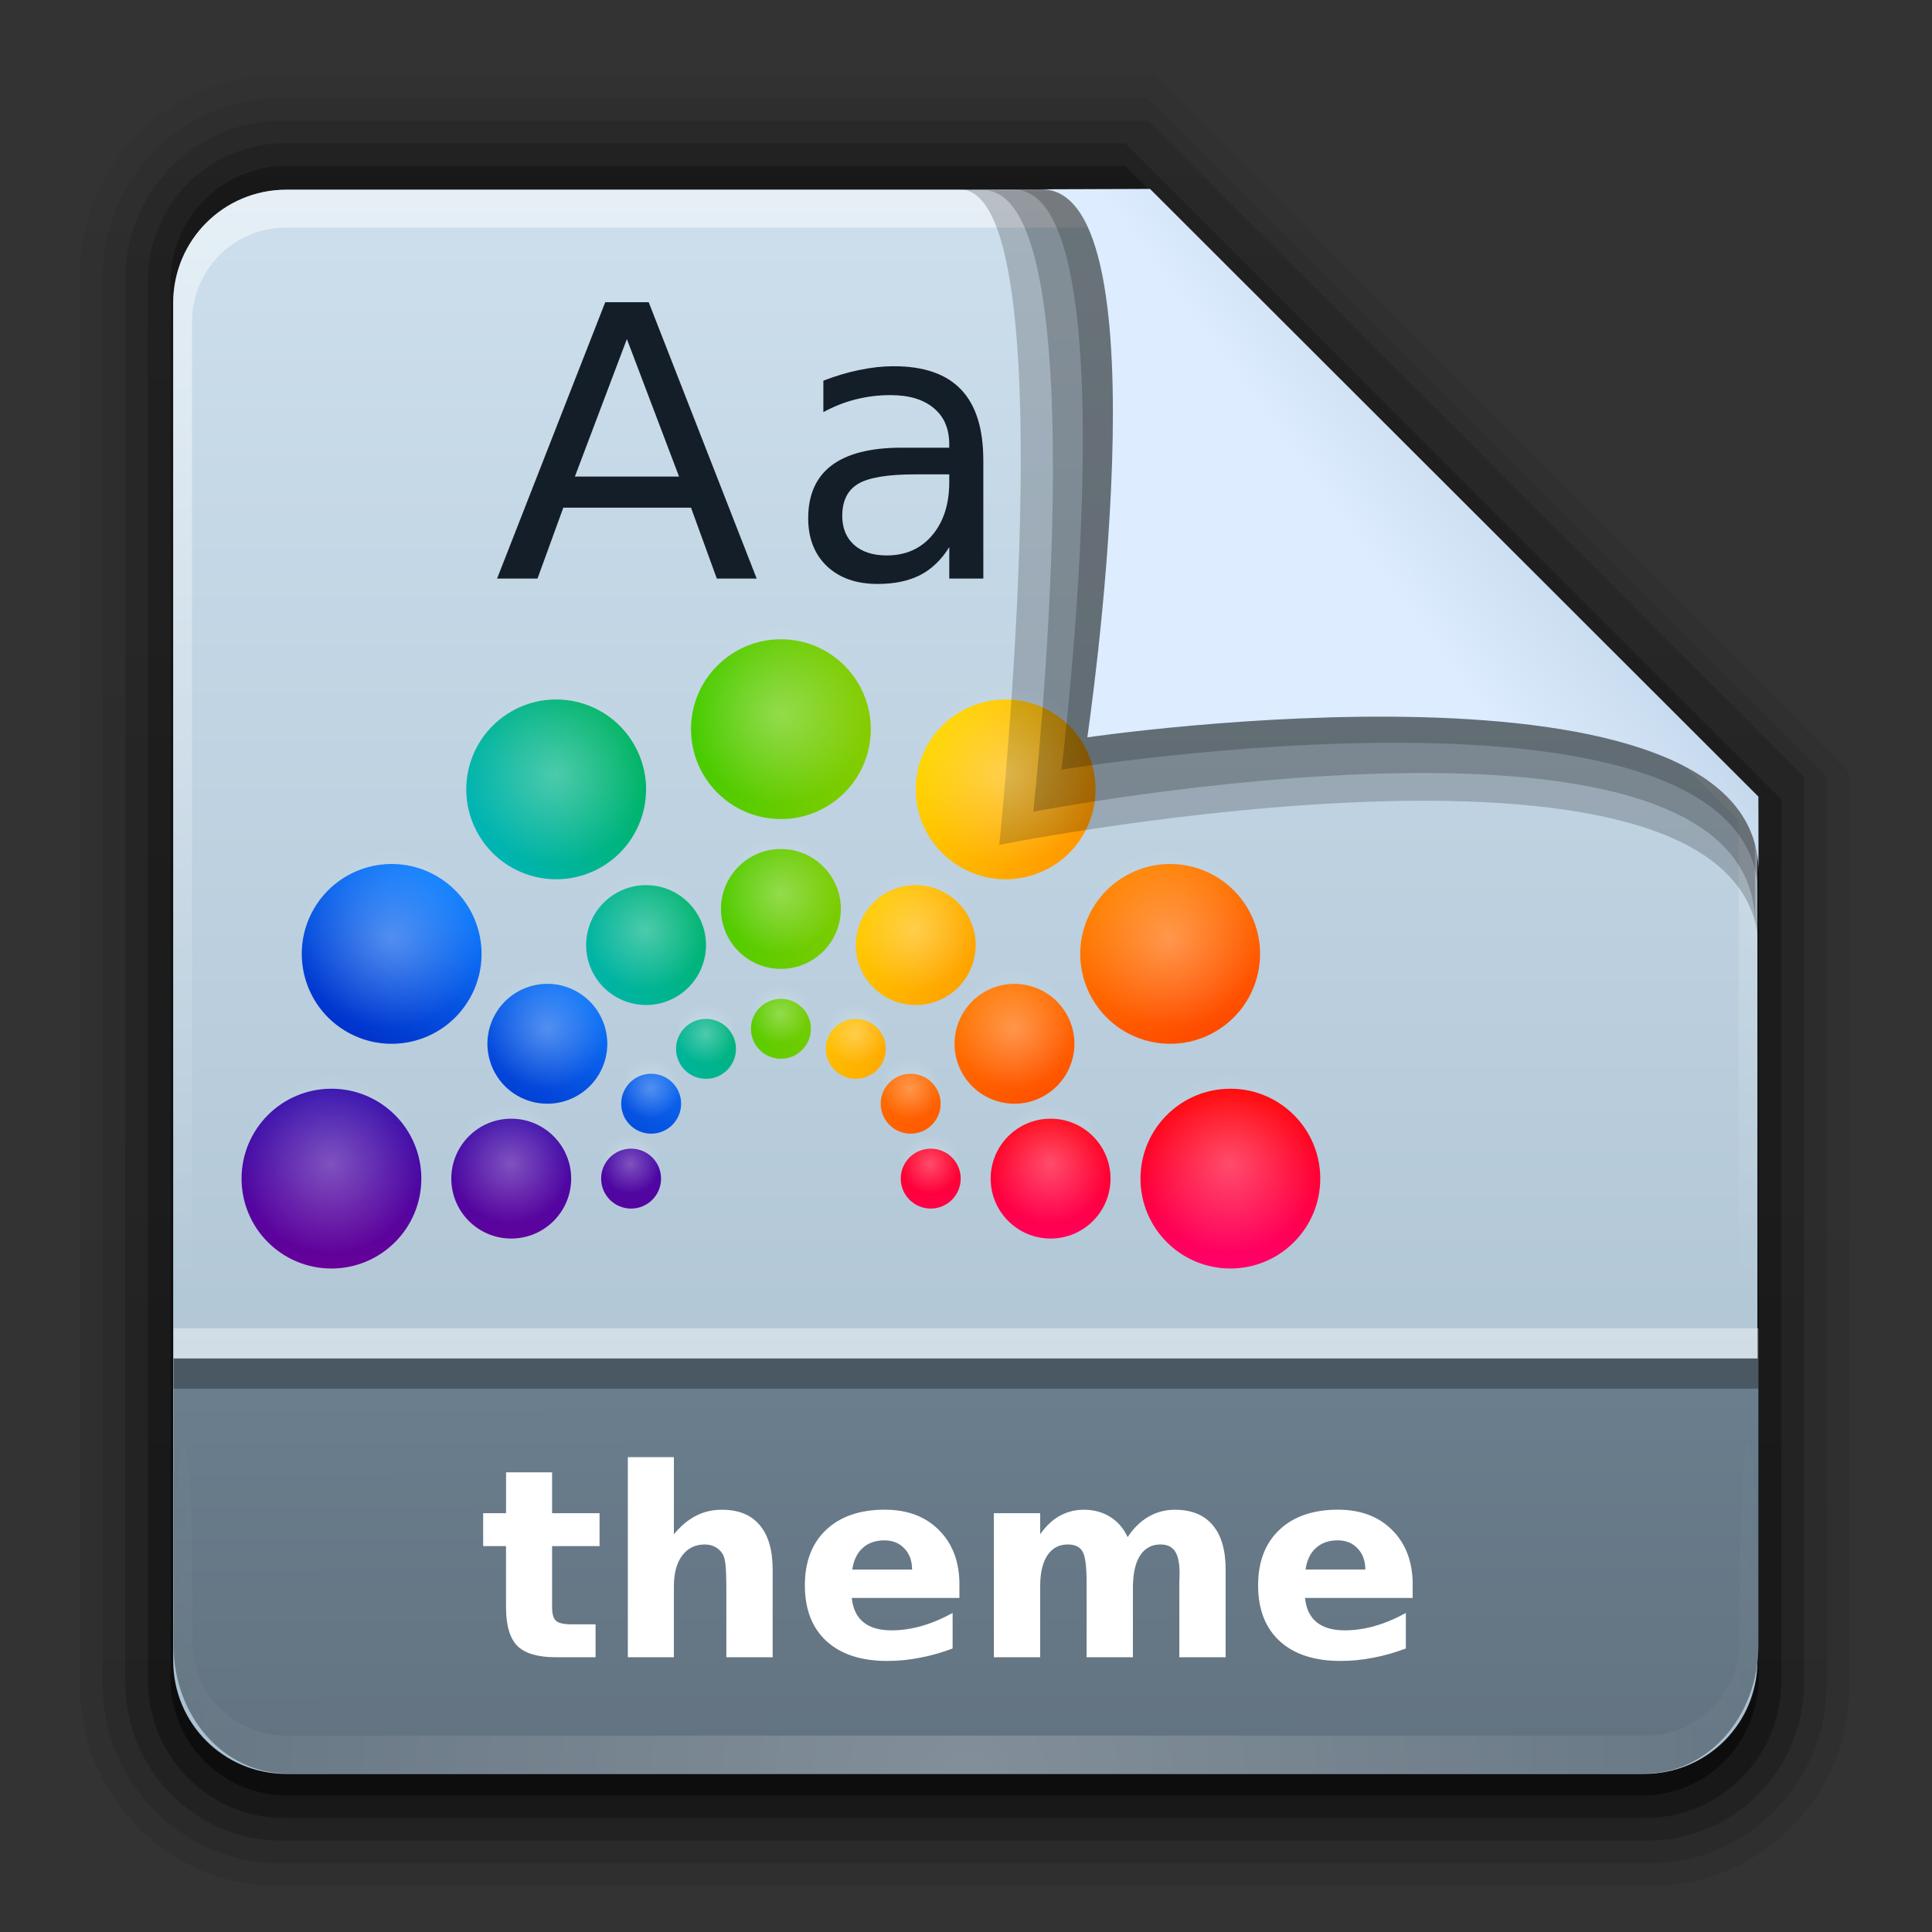 <?xml version="1.0" encoding="UTF-8" standalone="no"?>
<svg
   xmlns:dc="http://purl.org/dc/elements/1.1/"
   xmlns:cc="http://creativecommons.org/ns#"
   xmlns:rdf="http://www.w3.org/1999/02/22-rdf-syntax-ns#"
   xmlns:svg="http://www.w3.org/2000/svg"
   xmlns="http://www.w3.org/2000/svg"
   xmlns:xlink="http://www.w3.org/1999/xlink"
   xmlns:sodipodi="http://sodipodi.sourceforge.net/DTD/sodipodi-0.dtd"
   xmlns:inkscape="http://www.inkscape.org/namespaces/inkscape"
   version="1.0"
   width="64"
   height="64"
   id="svg2408"
   sodipodi:docname="application-x-theme.svg"
   inkscape:version="0.92.2 2405546, 2018-03-11">
  <rect width="100%" height="100%" fill="#333333" stroke="none"/>
  <sodipodi:namedview
     pagecolor="#ffffff"
     bordercolor="#666666"
     borderopacity="1"
     objecttolerance="10"
     gridtolerance="10"
     guidetolerance="10"
     inkscape:pageopacity="0"
     inkscape:pageshadow="2"
     inkscape:window-width="1920"
     inkscape:window-height="1011"
     id="namedview304"
     showgrid="false"
     inkscape:zoom="10.429825"
     inkscape:cx="16.655103"
     inkscape:cy="20.527434"
     inkscape:window-x="0"
     inkscape:window-y="32"
     inkscape:window-maximized="1"
     inkscape:current-layer="g1562" />
  <defs
     id="defs2410">
    <linearGradient
       id="linearGradient3638">
      <stop
         id="stop3640"
         style="stop-color:#000000;stop-opacity:1"
         offset="0" />
      <stop
         id="stop3646"
         style="stop-color:#000000;stop-opacity:0.498"
         offset="0.259" />
      <stop
         id="stop3642"
         style="stop-color:#000000;stop-opacity:0"
         offset="1" />
    </linearGradient>
    <linearGradient
       id="linearGradient3619">
      <stop
         id="stop3621"
         style="stop-color:#ffffff;stop-opacity:1"
         offset="0" />
      <stop
         id="stop3627"
         style="stop-color:#ffffff;stop-opacity:0.498"
         offset="0.296" />
      <stop
         id="stop3623"
         style="stop-color:#ffffff;stop-opacity:0"
         offset="1" />
    </linearGradient>
    <linearGradient
       x1="45.448"
       y1="92.54"
       x2="45.448"
       y2="7.017"
       id="ButtonShadow"
       gradientUnits="userSpaceOnUse"
       gradientTransform="scale(1.006,0.994)">
      <stop
         id="stop3750"
         style="stop-color:#000000;stop-opacity:1"
         offset="0" />
      <stop
         id="stop3752"
         style="stop-color:#000000;stop-opacity:0.588"
         offset="1" />
    </linearGradient>
    <linearGradient
       id="linearGradient3737">
      <stop
         id="stop3739"
         style="stop-color:#ffffff;stop-opacity:1"
         offset="0" />
      <stop
         id="stop3741"
         style="stop-color:#ffffff;stop-opacity:0"
         offset="1" />
    </linearGradient>
    <filter
       id="filter3174"
       style="color-interpolation-filters:sRGB">
      <feGaussianBlur
         id="feGaussianBlur3176"
         stdDeviation="1.71" />
    </filter>
    <linearGradient
       x1="36.357"
       y1="6"
       x2="36.357"
       y2="63.893"
       id="linearGradient3188"
       xlink:href="#linearGradient3737"
       gradientUnits="userSpaceOnUse" />
    <filter
       x="-0.192"
       y="-0.192"
       width="1.384"
       height="1.384"
       id="filter3794"
       style="color-interpolation-filters:sRGB">
      <feGaussianBlur
         id="feGaussianBlur3796"
         stdDeviation="5.28" />
    </filter>
    <linearGradient
       x1="48"
       y1="20.221"
       x2="48"
       y2="138.661"
       id="linearGradient3613"
       xlink:href="#linearGradient3737"
       gradientUnits="userSpaceOnUse" />
    <radialGradient
       cx="48"
       cy="90.172"
       r="42"
       fx="48"
       fy="90.172"
       id="radialGradient3619"
       xlink:href="#linearGradient3737"
       gradientUnits="userSpaceOnUse"
       gradientTransform="matrix(1.157,0,0,0.996,-7.551,0.197)" />
    <clipPath
       id="clipPath3613">
      <rect
         width="84"
         height="84"
         rx="6"
         ry="6"
         x="6"
         y="6"
         id="rect3615"
         style="fill:#ffffff;fill-opacity:1;fill-rule:nonzero;stroke:none" />
    </clipPath>
    <linearGradient
       x1="40"
       y1="56.209"
       x2="40"
       y2="104"
       id="linearGradient3625"
       xlink:href="#linearGradient3619"
       gradientUnits="userSpaceOnUse" />
    <linearGradient
       x1="16"
       y1="48"
       x2="16"
       y2="44.091"
       id="linearGradient3644"
       xlink:href="#linearGradient3638"
       gradientUnits="userSpaceOnUse"
       gradientTransform="translate(0,8)" />
    <linearGradient
       id="linearGradient1428">
      <stop
         id="stop1430"
         style="stop-color:#3465a4;stop-opacity:1"
         offset="0" />
      <stop
         id="stop1432"
         style="stop-color:#729fcf;stop-opacity:1"
         offset="1" />
    </linearGradient>
    <linearGradient
       x1="48"
       y1="56.252"
       x2="48"
       y2="5.988"
       id="linearGradient3733"
       xlink:href="#linearGradient1428"
       gradientUnits="userSpaceOnUse" />
    <filter
       id="filter3743"
       style="color-interpolation-filters:sRGB">
      <feGaussianBlur
         stdDeviation="0.8"
         id="feGaussianBlur3745" />
    </filter>
    <clipPath
       id="clipPath3739">
      <path
         d="m 33,1 c -0.277,0 -0.542,0.055 -0.781,0.156 -0.372,0.263 -0.714,0.582 -1,0.938 C 31.081,2.365 31,2.674 31,3 v 4.969 c 0.89,1.293 2.374,2.156 4.062,2.156 C 37.789,10.125 40,7.914 40,5.188 40,3.417 39.056,1.871 37.656,1 Z m 7.531,0 0.562,0.844 0.469,-0.25 L 42,1.5 h 1.125 l 0.25,0.594 -0.75,0.812 -0.406,0.25 -0.531,0.156 0.25,1.094 0.5,-0.062 0.469,0.062 1.031,0.438 V 5.5 L 42.906,5.969 42.438,6 l -0.5,-0.031 -0.25,1.125 L 42.219,7.25 42.625,7.469 43.375,8.281 43.125,8.875 42,8.906 41.562,8.781 41.094,8.5 l -0.625,0.969 0.375,0.312 0.312,0.406 0.438,1.031 L 41.125,11.688 40.094,11.25 39.688,11 39.375,10.562 l -0.969,0.656 0.25,0.438 0.156,0.5 -0.031,1.062 L 38.156,13.5 37.375,12.719 37.094,12.312 37,11.781 l -1.125,0.25 0.031,0.5 -0.062,0.5 -0.438,1 H 34.75 l -0.469,-1 -0.031,-0.5 0.031,-0.5 -1.125,-0.25 L 33.062,12.312 32.781,12.719 32,13.5 l -0.594,-0.281 -0.062,-1.062 0.156,-0.5 0.25,-0.438 -0.75,-0.5 V 19 c 0,1.108 0.892,2 2,2 h 6.844 L 40.125,20.75 40.594,20.5 40.125,19.344 l -0.531,0.188 -0.5,0.031 -1.156,-0.25 -0.156,-0.688 0.969,-0.688 0.5,-0.156 0.531,-0.062 V 16.5 L 39.25,16.469 l -0.5,-0.188 -1,-0.656 0.156,-0.688 1.156,-0.25 h 0.5 l 0.531,0.188 0.469,-1.156 -0.5,-0.25 -0.406,-0.312 -0.625,-1 0.375,-0.594 1.156,0.188 0.5,0.25 0.406,0.344 0.844,-0.875 -0.344,-0.406 -0.219,-0.469 -0.219,-1.188 0.562,-0.375 1,0.625 0.344,0.375 0.281,0.5 1.125,-0.469 L 44.656,9.531 44.625,9 l 0.25,-1.156 0.688,-0.125 0.688,0.969 0.156,0.469 0.062,0.562 1.219,-0.031 0.031,-0.531 0.188,-0.5 L 48.562,7.688 49.25,7.812 49.531,8.969 49.5,9.5 49.312,10 50.469,10.469 50.719,10 51,9.656 V 3 C 51,1.892 50.108,1 49,1 Z m -5.5,0.312 c 2.122,0 3.844,1.722 3.844,3.844 C 38.875,7.278 37.153,9 35.031,9 32.91,9 31.188,7.278 31.188,5.156 c 0,-2.122 1.722,-3.844 3.844,-3.844 z m 0,1.719 c -1.242,0 -2.25,0.952 -2.25,2.125 0,1.173 1.008,2.125 2.25,2.125 1.242,0 2.25,-0.952 2.25,-2.125 0,-1.173 -1.008,-2.125 -2.25,-2.125 z m 12.094,8.375 c -1.276,0 -2.46,0.442 -3.406,1.156 l 1.812,1.938 c 0.461,-0.287 1.011,-0.438 1.594,-0.438 0.294,0 0.575,0.046 0.844,0.125 l 1.219,-2.375 C 48.547,11.56 47.855,11.406 47.125,11.406 Z m 3.094,0.938 L 49,14.719 c 0.686,0.544 1.114,1.372 1.125,2.312 L 51,17.188 v -4.219 c -0.242,-0.228 -0.502,-0.442 -0.781,-0.625 z m -7.344,1 c -0.873,0.994 -1.406,2.293 -1.406,3.719 0,0.637 0.118,1.241 0.312,1.812 L 44.188,17.781 C 44.132,17.553 44.125,17.307 44.125,17.062 c 0,-0.663 0.199,-1.284 0.562,-1.781 z m 4.25,2.75 c -0.535,0 -0.969,0.434 -0.969,0.969 0,0.535 0.434,0.969 0.969,0.969 0.535,0 0.969,-0.434 0.969,-0.969 0,-0.535 -0.434,-0.969 -0.969,-0.969 z m 2.812,2.062 c -0.322,0.824 -1.002,1.465 -1.844,1.75 L 48.25,21 H 49 c 1.108,0 2,-0.892 2,-2 v -0.656 z m -5.25,0.656 -2.438,1.125 c 0.23,0.39 0.498,0.74 0.812,1.062 h 4 l -0.125,-0.938 c -0.934,-0.054 -1.735,-0.535 -2.25,-1.25 z"
         id="path3741"
         style="display:inline;fill:#ffffff;fill-opacity:1;fill-rule:evenodd;stroke:none" />
    </clipPath>
    <filter
       x="-0.18"
       y="-0.18"
       width="1.36"
       height="1.36"
       id="filter3194-1"
       style="color-interpolation-filters:sRGB">
      <feGaussianBlur
         stdDeviation="1.2"
         id="feGaussianBlur3196-4" />
    </filter>
    <clipPath
       id="clipPath2849-2">
      <rect
         width="20"
         height="20"
         rx="2"
         ry="2"
         x="1"
         y="1"
         id="rect2851-4"
         style="display:inline;fill:#ffffff;fill-opacity:1;fill-rule:evenodd;stroke:none" />
    </clipPath>
    <clipPath
       id="clipPath6183">
      <rect
         width="20"
         height="20"
         rx="2"
         ry="2"
         x="1"
         y="1"
         id="rect6185"
         style="display:inline;fill:#ffffff;fill-opacity:1;fill-rule:evenodd;stroke:none" />
    </clipPath>
    <linearGradient
       x1="10.32"
       y1="21"
       x2="10.32"
       y2="0.999"
       id="ButtonColor-6"
       gradientUnits="userSpaceOnUse">
      <stop
         id="stop3189-2"
         style="stop-color:#afafaf;stop-opacity:1"
         offset="0" />
      <stop
         id="stop3191-6"
         style="stop-color:#d8d8d8;stop-opacity:1"
         offset="1" />
    </linearGradient>
    <linearGradient
       id="linearGradient3327-8">
      <stop
         id="stop3330-7"
         style="stop-color:#000000;stop-opacity:1"
         offset="0" />
      <stop
         id="stop3333-0"
         style="stop-color:#000000;stop-opacity:0"
         offset="1" />
    </linearGradient>
    <linearGradient
       x1="58.65"
       y1="122"
       x2="58.65"
       y2="5.425"
       id="linearGradient3764"
       gradientUnits="userSpaceOnUse"
       gradientTransform="matrix(1.017,0,0,1.017,-1.103,-1.103)">
      <stop
         id="stop3766"
         style="stop-color:#969696;stop-opacity:1"
         offset="0" />
      <stop
         id="stop3768"
         style="stop-color:#cacaca;stop-opacity:1"
         offset="1" />
    </linearGradient>
    <linearGradient
       x1="11.375"
       y1="22"
       x2="11.375"
       y2="-9.817"
       id="linearGradient4286"
       xlink:href="#linearGradient3327-8"
       gradientUnits="userSpaceOnUse" />
    <linearGradient
       x1="-3.061"
       y1="27.258"
       x2="-3.061"
       y2="7.254"
       id="linearGradient4288"
       xlink:href="#ButtonColor-6"
       gradientUnits="userSpaceOnUse"
       gradientTransform="translate(11.119,-6.258)" />
    <linearGradient
       x1="5"
       y1="21"
       x2="5"
       y2="0.9"
       id="linearGradient4290"
       xlink:href="#linearGradient3764"
       gradientUnits="userSpaceOnUse" />
    <linearGradient
       x1="11.375"
       y1="22"
       x2="11.375"
       y2="-9.817"
       id="linearGradient4320"
       xlink:href="#linearGradient3327-8"
       gradientUnits="userSpaceOnUse" />
    <linearGradient
       x1="-3.061"
       y1="27.258"
       x2="-3.061"
       y2="7.254"
       id="linearGradient4322"
       xlink:href="#ButtonColor-6"
       gradientUnits="userSpaceOnUse"
       gradientTransform="translate(11.119,-6.258)" />
    <linearGradient
       x1="5"
       y1="21"
       x2="5"
       y2="0.9"
       id="linearGradient4324"
       xlink:href="#linearGradient3764"
       gradientUnits="userSpaceOnUse" />
    <linearGradient
       x1="11.375"
       y1="22"
       x2="11.375"
       y2="-9.817"
       id="linearGradient4354"
       xlink:href="#linearGradient3327-8"
       gradientUnits="userSpaceOnUse" />
    <linearGradient
       x1="-3.061"
       y1="27.258"
       x2="-3.061"
       y2="7.254"
       id="linearGradient4356"
       xlink:href="#ButtonColor-6"
       gradientUnits="userSpaceOnUse"
       gradientTransform="translate(11.119,-6.258)" />
    <linearGradient
       x1="5"
       y1="21"
       x2="5"
       y2="0.9"
       id="linearGradient4358"
       xlink:href="#linearGradient3764"
       gradientUnits="userSpaceOnUse" />
    <linearGradient
       x1="45.448"
       y1="92.54"
       x2="45.448"
       y2="7.017"
       id="ButtonShadow-0"
       gradientUnits="userSpaceOnUse"
       gradientTransform="matrix(1.006,0,0,0.994,100,0)">
      <stop
         id="stop3750-8"
         style="stop-color:#000000;stop-opacity:1"
         offset="0" />
      <stop
         id="stop3752-5-4"
         style="stop-color:#000000;stop-opacity:0.588"
         offset="1" />
    </linearGradient>
    <linearGradient
       x1="32.251"
       y1="6.132"
       x2="32.251"
       y2="90.239"
       id="linearGradient3780"
       xlink:href="#ButtonShadow-0"
       gradientUnits="userSpaceOnUse"
       gradientTransform="matrix(0.881,0,0,0.881,102.247,-91.379)" />
    <linearGradient
       x1="32.251"
       y1="6.132"
       x2="32.251"
       y2="90.239"
       id="linearGradient3772"
       xlink:href="#ButtonShadow-0"
       gradientUnits="userSpaceOnUse"
       gradientTransform="matrix(1.024,0,0,1.012,-1.143,-98.071)" />
    <linearGradient
       x1="32.251"
       y1="6.132"
       x2="32.251"
       y2="90.239"
       id="linearGradient3725"
       xlink:href="#ButtonShadow-0"
       gradientUnits="userSpaceOnUse"
       gradientTransform="matrix(1.024,0,0,1.012,-1.143,-98.071)" />
    <linearGradient
       x1="32.251"
       y1="6.132"
       x2="32.251"
       y2="90.239"
       id="linearGradient3721-0"
       xlink:href="#ButtonShadow-0"
       gradientUnits="userSpaceOnUse"
       gradientTransform="matrix(0.857,0,0,0.857,103.39,-90.236)" />
    <linearGradient
       x1="32.251"
       y1="6.132"
       x2="32.251"
       y2="90.239"
       id="linearGradient3059"
       xlink:href="#ButtonShadow-0"
       gradientUnits="userSpaceOnUse"
       gradientTransform="matrix(1.024,0,0,1.012,-1.143,-98.071)" />
    <linearGradient
       y2="3.634"
       x2="-51.786"
       y1="53.514"
       x1="-51.786"
       gradientTransform="matrix(2.168,0,0,2.246,141.948,-68.59)"
       gradientUnits="userSpaceOnUse"
       id="linearGradient5869"
       xlink:href="#linearGradient3327-8" />
    <linearGradient
       y2="44.261"
       x2="97.539"
       y1="8.81"
       x1="97.539"
       gradientTransform="matrix(2.666,0,0,2.647,-143.333,-66.05)"
       gradientUnits="userSpaceOnUse"
       id="linearGradient5873"
       xlink:href="#linearGradient9235" />
    <linearGradient
       id="linearGradient9235">
      <stop
         offset="0"
         style="stop-color:#ffffff;stop-opacity:1"
         id="stop9237" />
      <stop
         offset="0.109"
         style="stop-color:#ffffff;stop-opacity:0.235"
         id="stop9239" />
      <stop
         offset="0.979"
         style="stop-color:#ffffff;stop-opacity:0.157"
         id="stop9241" />
      <stop
         offset="1"
         style="stop-color:#ffffff;stop-opacity:0.392"
         id="stop9243" />
    </linearGradient>
    <linearGradient
       y2="609.505"
       x2="302.857"
       y1="366.648"
       x1="302.857"
       gradientTransform="matrix(0.213,0,0,0.066,-13.148,75.519)"
       gradientUnits="userSpaceOnUse"
       id="linearGradient5875"
       xlink:href="#linearGradient5048-585" />
    <linearGradient
       id="linearGradient5048-585">
      <stop
         offset="0"
         style="stop-color:#000000;stop-opacity:0"
         id="stop2667" />
      <stop
         offset="0.5"
         style="stop-color:#000000;stop-opacity:1"
         id="stop2669" />
      <stop
         offset="1"
         style="stop-color:#000000;stop-opacity:0"
         id="stop2671" />
    </linearGradient>
    <radialGradient
       r="117.143"
       fy="486.648"
       fx="605.714"
       cy="486.648"
       cx="605.714"
       gradientTransform="matrix(0.083,0,0,0.066,65.629,75.519)"
       gradientUnits="userSpaceOnUse"
       id="radialGradient5877"
       xlink:href="#linearGradient3327-8" />
    <radialGradient
       r="117.143"
       fy="486.648"
       fx="605.714"
       cy="486.648"
       cx="605.714"
       gradientTransform="matrix(-0.083,0,0,0.066,62.348,75.519)"
       gradientUnits="userSpaceOnUse"
       id="radialGradient5879"
       xlink:href="#linearGradient3327-8" />
    <linearGradient
       y2="119.06"
       x2="-91"
       y1="44"
       x1="-91"
       gradientTransform="matrix(1,0,0,1.027,147,-70.187)"
       gradientUnits="userSpaceOnUse"
       id="linearGradient5883"
       xlink:href="#linearGradient4632-0-6-4" />
    <linearGradient
       id="linearGradient4632-0-6-4">
      <stop
         id="stop4634-4-4-7"
         offset="0"
         style="stop-color:#55a7f3;stop-opacity:1;" />
      <stop
         id="stop4636-3-1-5"
         offset="1"
         style="stop-color:#1374cf;stop-opacity:1;" />
    </linearGradient>
    <linearGradient
       y2="36.599"
       x2="22.935"
       y1="49.629"
       x1="22.935"
       gradientTransform="matrix(3.037,0,0,2.691,-8.883,-65.365)"
       gradientUnits="userSpaceOnUse"
       id="linearGradient5887"
       xlink:href="#linearGradient6129-963-697-142-998-580-273" />
    <linearGradient
       id="linearGradient6129-963-697-142-998-580-273">
      <stop
         offset="0"
         style="stop-color:#0a0a0a;stop-opacity:0.498"
         id="stop2661" />
      <stop
         offset="1"
         style="stop-color:#0a0a0a;stop-opacity:0"
         id="stop2663" />
    </linearGradient>
    <linearGradient
       y2="44.261"
       x2="97.539"
       y1="16.962"
       x1="97.539"
       gradientTransform="matrix(2.666,0,0,2.717,-143.333,-69.199)"
       gradientUnits="userSpaceOnUse"
       id="linearGradient5891"
       xlink:href="#linearGradient8272" />
    <linearGradient
       id="linearGradient8272">
      <stop
         id="stop8274"
         style="stop-color:#ffffff;stop-opacity:1"
         offset="0" />
      <stop
         id="stop8276"
         style="stop-color:#ffffff;stop-opacity:0.235"
         offset="0.022" />
      <stop
         id="stop8278"
         style="stop-color:#ffffff;stop-opacity:0.157"
         offset="0.979" />
      <stop
         id="stop8280"
         style="stop-color:#ffffff;stop-opacity:0.392"
         offset="1" />
    </linearGradient>
    <linearGradient
       xlink:href="#linearGradient5048-585"
       id="linearGradient5875-2"
       gradientUnits="userSpaceOnUse"
       gradientTransform="matrix(0.213,0,0,0.066,-13.148,75.519)"
       x1="302.857"
       y1="366.648"
       x2="302.857"
       y2="609.505" />
    <radialGradient
       xlink:href="#linearGradient3327-8"
       id="radialGradient5877-3"
       gradientUnits="userSpaceOnUse"
       gradientTransform="matrix(0.083,0,0,0.066,65.629,75.519)"
       cx="605.714"
       cy="486.648"
       fx="605.714"
       fy="486.648"
       r="117.143" />
    <radialGradient
       xlink:href="#linearGradient3327-8"
       id="radialGradient5879-6"
       gradientUnits="userSpaceOnUse"
       gradientTransform="matrix(-0.083,0,0,0.066,62.348,75.519)"
       cx="605.714"
       cy="486.648"
       fx="605.714"
       fy="486.648"
       r="117.143" />
    <linearGradient
       y2="609.505"
       x2="302.857"
       y1="366.648"
       x1="302.857"
       gradientTransform="matrix(0.213,0,0,0.066,-13.148,75.519)"
       gradientUnits="userSpaceOnUse"
       id="linearGradient5875-6"
       xlink:href="#linearGradient5048-585" />
    <radialGradient
       r="117.143"
       fy="486.648"
       fx="605.714"
       cy="486.648"
       cx="605.714"
       gradientTransform="matrix(0.083,0,0,0.066,65.629,75.519)"
       gradientUnits="userSpaceOnUse"
       id="radialGradient5877-0"
       xlink:href="#linearGradient3327-8" />
    <radialGradient
       r="117.143"
       fy="486.648"
       fx="605.714"
       cy="486.648"
       cx="605.714"
       gradientTransform="matrix(-0.083,0,0,0.066,62.348,75.519)"
       gradientUnits="userSpaceOnUse"
       id="radialGradient5879-4"
       xlink:href="#linearGradient3327-8" />
    <linearGradient
       y2="3.634"
       x2="-51.786"
       y1="53.514"
       x1="-51.786"
       gradientTransform="matrix(2.168,0,0,2.246,141.949,-68.559)"
       gradientUnits="userSpaceOnUse"
       id="linearGradient6758"
       xlink:href="#linearGradient3327-8" />
    <linearGradient
       y2="44.261"
       x2="97.539"
       y1="8.81"
       x1="97.539"
       gradientTransform="matrix(2.666,0,0,2.647,-143.333,-66.018)"
       gradientUnits="userSpaceOnUse"
       id="linearGradient6755"
       xlink:href="#linearGradient9235" />
    <linearGradient
       y2="609.505"
       x2="302.857"
       y1="366.648"
       x1="302.857"
       gradientTransform="matrix(0.213,0,0,0.066,-13.148,75.519)"
       gradientUnits="userSpaceOnUse"
       id="linearGradient22546"
       xlink:href="#linearGradient5048-585" />
    <radialGradient
       r="117.143"
       fy="486.648"
       fx="605.714"
       cy="486.648"
       cx="605.714"
       gradientTransform="matrix(0.083,0,0,0.066,65.629,75.519)"
       gradientUnits="userSpaceOnUse"
       id="radialGradient22548"
       xlink:href="#linearGradient3327-8" />
    <radialGradient
       r="117.143"
       fy="486.648"
       fx="605.714"
       cy="486.648"
       cx="605.714"
       gradientTransform="matrix(-0.083,0,0,0.066,62.348,75.519)"
       gradientUnits="userSpaceOnUse"
       id="radialGradient22550"
       xlink:href="#linearGradient3327-8" />
    <linearGradient
       xlink:href="#linearGradient4632-0-6-4-6"
       id="linearGradient6563"
       gradientUnits="userSpaceOnUse"
       gradientTransform="matrix(1,0,0,0.813,147,-44.693)"
       x1="-91"
       y1="44"
       x2="-91"
       y2="119.06" />
    <linearGradient
       id="linearGradient4632-0-6-4-6">
      <stop
         id="stop4634-4-4-7-1"
         offset="0"
         style="stop-color:#5aa9f2;stop-opacity:1;" />
      <stop
         id="stop4636-3-1-5-7"
         offset="1"
         style="stop-color:#1374cf;stop-opacity:1;" />
    </linearGradient>
    <linearGradient
       xlink:href="#linearGradient6129-963-697-142-998-580-273"
       id="linearGradient6618"
       gradientUnits="userSpaceOnUse"
       gradientTransform="matrix(3.037,0,0,2.139,-8.883,-41.085)"
       x1="22.935"
       y1="49.629"
       x2="22.935"
       y2="36.599" />
    <linearGradient
       y2="44.261"
       x2="97.539"
       y1="16.962"
       x1="97.539"
       gradientTransform="matrix(2.666,0,0,2.137,-143.311,-43.45)"
       gradientUnits="userSpaceOnUse"
       id="linearGradient5329-6"
       xlink:href="#linearGradient8272" />
    <radialGradient
       r="117.143"
       fy="486.648"
       fx="605.714"
       cy="486.648"
       cx="605.714"
       gradientTransform="matrix(0.083,0,0,0.066,65.629,75.519)"
       gradientUnits="userSpaceOnUse"
       id="radialGradient5877-38"
       xlink:href="#linearGradient3327-8" />
    <radialGradient
       r="117.143"
       fy="486.648"
       fx="605.714"
       cy="486.648"
       cx="605.714"
       gradientTransform="matrix(-0.083,0,0,0.066,62.348,75.519)"
       gradientUnits="userSpaceOnUse"
       id="radialGradient5879-8"
       xlink:href="#linearGradient3327-8" />
    <linearGradient
       xlink:href="#linearGradient5048-585"
       id="linearGradient5875-3"
       gradientUnits="userSpaceOnUse"
       gradientTransform="matrix(0.213,0,0,0.066,-13.148,75.519)"
       x1="302.857"
       y1="366.648"
       x2="302.857"
       y2="609.505" />
    <radialGradient
       xlink:href="#linearGradient3327-8"
       id="radialGradient5877-2"
       gradientUnits="userSpaceOnUse"
       gradientTransform="matrix(0.083,0,0,0.066,65.629,75.519)"
       cx="605.714"
       cy="486.648"
       fx="605.714"
       fy="486.648"
       r="117.143" />
    <radialGradient
       xlink:href="#linearGradient3327-8"
       id="radialGradient5879-1"
       gradientUnits="userSpaceOnUse"
       gradientTransform="matrix(-0.083,0,0,0.066,62.348,75.519)"
       cx="605.714"
       cy="486.648"
       fx="605.714"
       fy="486.648"
       r="117.143" />
    <linearGradient
       xlink:href="#linearGradient5048-585"
       id="linearGradient5875-7"
       gradientUnits="userSpaceOnUse"
       gradientTransform="matrix(0.213,0,0,0.066,-13.148,75.519)"
       x1="302.857"
       y1="366.648"
       x2="302.857"
       y2="609.505" />
    <radialGradient
       xlink:href="#linearGradient3327-8"
       id="radialGradient5877-6"
       gradientUnits="userSpaceOnUse"
       gradientTransform="matrix(0.083,0,0,0.066,65.629,75.519)"
       cx="605.714"
       cy="486.648"
       fx="605.714"
       fy="486.648"
       r="117.143" />
    <radialGradient
       xlink:href="#linearGradient3327-8"
       id="radialGradient5879-2"
       gradientUnits="userSpaceOnUse"
       gradientTransform="matrix(-0.083,0,0,0.066,62.348,75.519)"
       cx="605.714"
       cy="486.648"
       fx="605.714"
       fy="486.648"
       r="117.143" />
    <linearGradient
       y2="609.505"
       x2="302.857"
       y1="366.648"
       x1="302.857"
       gradientTransform="matrix(0.213,0,0,0.066,-13.148,75.519)"
       gradientUnits="userSpaceOnUse"
       id="linearGradient5875-39"
       xlink:href="#linearGradient5048-585" />
    <radialGradient
       r="117.143"
       fy="486.648"
       fx="605.714"
       cy="486.648"
       cx="605.714"
       gradientTransform="matrix(0.083,0,0,0.066,65.629,75.519)"
       gradientUnits="userSpaceOnUse"
       id="radialGradient5877-9"
       xlink:href="#linearGradient3327-8" />
    <radialGradient
       r="117.143"
       fy="486.648"
       fx="605.714"
       cy="486.648"
       cx="605.714"
       gradientTransform="matrix(-0.083,0,0,0.066,62.348,75.519)"
       gradientUnits="userSpaceOnUse"
       id="radialGradient5879-3"
       xlink:href="#linearGradient3327-8" />
    <linearGradient
       xlink:href="#linearGradient5048-585"
       id="linearGradient5875-67"
       gradientUnits="userSpaceOnUse"
       gradientTransform="matrix(0.213,0,0,0.066,-13.148,75.519)"
       x1="302.857"
       y1="366.648"
       x2="302.857"
       y2="609.505" />
    <radialGradient
       xlink:href="#linearGradient3327-8"
       id="radialGradient5877-8"
       gradientUnits="userSpaceOnUse"
       gradientTransform="matrix(0.083,0,0,0.066,65.629,75.519)"
       cx="605.714"
       cy="486.648"
       fx="605.714"
       fy="486.648"
       r="117.143" />
    <radialGradient
       xlink:href="#linearGradient3327-8"
       id="radialGradient5879-7"
       gradientUnits="userSpaceOnUse"
       gradientTransform="matrix(-0.083,0,0,0.066,62.348,75.519)"
       cx="605.714"
       cy="486.648"
       fx="605.714"
       fy="486.648"
       r="117.143" />
    <linearGradient
       xlink:href="#linearGradient5048-585"
       id="linearGradient5875-21"
       gradientUnits="userSpaceOnUse"
       gradientTransform="matrix(0.213,0,0,0.066,-13.148,75.519)"
       x1="302.857"
       y1="366.648"
       x2="302.857"
       y2="609.505" />
    <radialGradient
       xlink:href="#linearGradient3327-8"
       id="radialGradient5877-1"
       gradientUnits="userSpaceOnUse"
       gradientTransform="matrix(0.083,0,0,0.066,65.629,75.519)"
       cx="605.714"
       cy="486.648"
       fx="605.714"
       fy="486.648"
       r="117.143" />
    <radialGradient
       xlink:href="#linearGradient3327-8"
       id="radialGradient5879-49"
       gradientUnits="userSpaceOnUse"
       gradientTransform="matrix(-0.083,0,0,0.066,62.348,75.519)"
       cx="605.714"
       cy="486.648"
       fx="605.714"
       fy="486.648"
       r="117.143" />
    <radialGradient
       gradientTransform="matrix(1.157,0,0,0.996,-7.551,0.197)"
       gradientUnits="userSpaceOnUse"
       xlink:href="#linearGradient3737"
       id="radialGradient2903"
       fy="90.172"
       fx="48"
       r="42"
       cy="90.172"
       cx="48" />
    <linearGradient
       gradientUnits="userSpaceOnUse"
       xlink:href="#linearGradient3737"
       id="linearGradient5613"
       y2="48"
       x2="8"
       y1="16"
       x1="8" />
    <clipPath
       id="clipPath3870">
      <path
         style="fill:#ff00ff;fill-opacity:1;fill-rule:nonzero;stroke:none"
         id="path3872"
         d="m 24,6 v 84 h 60 c 3.324,0 6,-2.676 6,-6 V 12 C 90,8.676 87.324,6 84,6 Z" />
    </clipPath>
    <filter
       id="filter3794-7"
       height="1.384"
       width="1.384"
       y="-0.192"
       x="-0.192"
       style="color-interpolation-filters:sRGB">
      <feGaussianBlur
         stdDeviation="5.28"
         id="feGaussianBlur3796-5" />
    </filter>
    <clipPath
       id="clipPath3876">
      <path
         style="fill:#ff0000;fill-opacity:1;fill-rule:nonzero;stroke:none"
         id="path3878"
         d="M 12,6 C 8.676,6 6,8.676 6,12 v 72 c 0,3.324 2.676,6 6,6 H 24 V 6 Z" />
    </clipPath>
    <filter
       id="filter1474"
       height="1.384"
       width="1.384"
       y="-0.192"
       x="-0.192"
       style="color-interpolation-filters:sRGB">
      <feGaussianBlur
         stdDeviation="5.28"
         id="feGaussianBlur1472" />
    </filter>
    <linearGradient
       gradientTransform="translate(8)"
       gradientUnits="userSpaceOnUse"
       xlink:href="#linearGradient3700"
       id="linearGradient3706"
       y2="5.988"
       x2="48"
       y1="90"
       x1="48" />
    <linearGradient
       id="linearGradient3700">
      <stop
         offset="0"
         style="stop-color:#e6e6e6;stop-opacity:1"
         id="stop3702" />
      <stop
         offset="1"
         style="stop-color:#f5f5f5;stop-opacity:1"
         id="stop3704" />
    </linearGradient>
    <linearGradient
       gradientTransform="matrix(0,-1.012,0.893,0,1.143,64.286)"
       gradientUnits="userSpaceOnUse"
       xlink:href="#linearGradient3742"
       id="linearGradient3748"
       y2="51.433"
       x2="23.766"
       y1="51.47"
       x1="7.371" />
    <linearGradient
       id="linearGradient3742">
      <stop
         offset="0"
         style="stop-color:#637381;stop-opacity:1"
         id="stop3744" />
      <stop
         offset="1"
         style="stop-color:#6a7e8d;stop-opacity:1"
         id="stop3746" />
    </linearGradient>
    <linearGradient
       y2="90.239"
       x2="32.251"
       y1="6.132"
       x1="32.251"
       gradientTransform="matrix(0.89,0,0,-0.889,101.829,91.764)"
       gradientUnits="userSpaceOnUse"
       id="linearGradient1974"
       xlink:href="#ButtonShadow-0" />
    <linearGradient
       y2="90.239"
       x2="32.251"
       y1="6.132"
       x1="32.251"
       gradientTransform="matrix(0.887,0,0,-0.886,101.972,91.632)"
       gradientUnits="userSpaceOnUse"
       id="linearGradient1976"
       xlink:href="#ButtonShadow-0" />
    <linearGradient
       y2="90.239"
       x2="32.251"
       y1="6.132"
       x1="32.251"
       gradientTransform="matrix(0.884,0,0,-0.884,102.091,91.523)"
       gradientUnits="userSpaceOnUse"
       id="linearGradient1978"
       xlink:href="#ButtonShadow-0" />
    <linearGradient
       y2="138.661"
       x2="48"
       y1="20.221"
       x1="48"
       gradientUnits="userSpaceOnUse"
       id="linearGradient1980"
       xlink:href="#linearGradient3737" />
    <linearGradient
       y2="63.893"
       x2="36.357"
       y1="6"
       x1="36.357"
       gradientUnits="userSpaceOnUse"
       id="linearGradient1982"
       xlink:href="#linearGradient3737" />
    <linearGradient
       gradientTransform="matrix(0.833,0,0,0.833,38.043,-118.812)"
       gradientUnits="userSpaceOnUse"
       xlink:href="#ButtonColor-7"
       id="linearGradient3617"
       y2="5.988"
       x2="48"
       y1="90"
       x1="48" />
    <linearGradient
       gradientUnits="userSpaceOnUse"
       id="ButtonColor-7"
       y2="0.999"
       x2="10.32"
       y1="21"
       x1="10.32">
      <stop
         offset="0"
         style="stop-color:#a8bece;stop-opacity:1"
         id="stop3189" />
      <stop
         offset="1"
         style="stop-color:#cddfed;stop-opacity:1"
         id="stop3191" />
    </linearGradient>
    <radialGradient
       gradientTransform="matrix(1.033,0,0,0.893,-5.599,-22.296)"
       gradientUnits="userSpaceOnUse"
       xlink:href="#linearGradient3737"
       id="radialGradient3619-6"
       fy="90.172"
       fx="48"
       r="42"
       cy="90.172"
       cx="48" />
    <linearGradient
       gradientTransform="matrix(0.833,0,0,0.837,38.043,-118.833)"
       y2="63.893"
       x2="36.357"
       y1="6"
       x1="36.357"
       gradientUnits="userSpaceOnUse"
       id="linearGradient2015"
       xlink:href="#linearGradient3737" />
    <linearGradient
       id="linearGradient3225"
       y2="5.457"
       gradientUnits="userSpaceOnUse"
       x2="36.358"
       gradientTransform="matrix(2.447,0,0,2.491,-19.059,-21.607)"
       y1="8.059"
       x1="32.892">
      <stop
         id="stop8591"
         style="stop-color:#ddecff;stop-opacity:1"
         offset="0" />
      <stop
         id="stop8593"
         style="stop-color:#bfd3e6;stop-opacity:1"
         offset="1" />
    </linearGradient>
    <linearGradient
       id="linearGradient3225-3"
       y2="5.457"
       gradientUnits="userSpaceOnUse"
       x2="36.358"
       gradientTransform="matrix(1.852,0,0,1.889,0.669,5.57)"
       y1="8.059"
       x1="32.892">
      <stop
         id="stop8591-6"
         style="stop-color:#fefefe"
         offset="0" />
      <stop
         id="stop8593-7"
         style="stop-color:#cbcbcb"
         offset="1" />
    </linearGradient>
    <linearGradient
       gradientTransform="matrix(0.775,0,0,0.777,5.354,-23.491)"
       xlink:href="#linearGradient1061"
       id="linearGradient5233-3"
       x1="53.926"
       y1="69.432"
       x2="54.176"
       y2="24.46"
       gradientUnits="userSpaceOnUse" />
    <linearGradient
       id="linearGradient1061">
      <stop
         id="stop1057"
         offset="0"
         style="stop-color:#080a0b;stop-opacity:1" />
      <stop
         id="stop1059"
         offset="1"
         style="stop-color:#212831;stop-opacity:1" />
    </linearGradient>
    <linearGradient
       gradientTransform="matrix(0.861,0,0,0.864,1.218,-27.636)"
       xlink:href="#linearGradient5231"
       id="linearGradient5233"
       x1="19.862"
       y1="22.729"
       x2="79.795"
       y2="76.818"
       gradientUnits="userSpaceOnUse" />
    <linearGradient
       id="linearGradient5231">
      <stop
         style="stop-color:#37424c;stop-opacity:1"
         offset="0"
         id="stop5227" />
      <stop
         style="stop-color:#95a3b4;stop-opacity:1"
         offset="1"
         id="stop5229" />
    </linearGradient>
    <clipPath
       id="clipPath4009">
      <path
         style="fill:#ff0000;fill-opacity:1;stroke:none"
         id="path4011"
         transform="matrix(1.415,-0.817,0.817,1.415,-56.163,21.859)"
         d="m 67.428,45.745 a 20.203,20.203 0 1 1 -40.406,0 20.203,20.203 0 1 1 40.406,0 z" />
    </clipPath>
    <filter
       id="filter4021"
       height="1.217"
       width="1.172"
       y="-0.109"
       x="-0.086"
       style="color-interpolation-filters:sRGB">
      <feGaussianBlur
         stdDeviation="2.356"
         id="feGaussianBlur4023" />
    </filter>
    <linearGradient
       gradientTransform="matrix(0,-1.188,1.188,0,-4.766,102.522)"
       gradientUnits="userSpaceOnUse"
       xlink:href="#linearGradient3737"
       id="linearGradient4050"
       y2="45.745"
       x2="94.365"
       y1="45.745"
       x1="27.022" />
    <linearGradient
       gradientTransform="matrix(0,-1.14,1.14,0,-2.593,100.278)"
       gradientUnits="userSpaceOnUse"
       xlink:href="#linearGradient3954"
       id="linearGradient3960"
       y2="45.745"
       x2="67.428"
       y1="45.745"
       x1="27.022" />
    <linearGradient
       id="linearGradient3954">
      <stop
         offset="0"
         style="stop-color:#1a1a1a;stop-opacity:1"
         id="stop3956" />
      <stop
         offset="1"
         style="stop-color:#3a3a3a;stop-opacity:1"
         id="stop3958" />
    </linearGradient>
    <radialGradient
       gradientTransform="matrix(0.507,0,0,0.507,25.618,23.545)"
       gradientUnits="userSpaceOnUse"
       xlink:href="#linearGradient3840"
       id="radialGradient3838"
       fy="45.745"
       fx="47.225"
       r="20.203"
       cy="45.745"
       cx="47.225" />
    <linearGradient
       id="linearGradient3840">
      <stop
         offset="0"
         style="stop-color:#000000;stop-opacity:0"
         id="stop3842" />
      <stop
         offset="0.828"
         style="stop-color:#000000;stop-opacity:1"
         id="stop3844" />
      <stop
         offset="1"
         style="stop-color:#000000;stop-opacity:0"
         id="stop3846" />
    </linearGradient>
    <radialGradient
       gradientTransform="matrix(0.853,0,0,-0.853,8.614,87.384)"
       gradientUnits="userSpaceOnUse"
       xlink:href="#linearGradient3971"
       id="radialGradient4046"
       fy="48"
       fx="48"
       r="27"
       cy="48"
       cx="48" />
    <linearGradient
       id="linearGradient3971">
      <stop
         offset="0"
         style="stop-color:#000000;stop-opacity:0"
         id="stop3973" />
      <stop
         offset="0.874"
         style="stop-color:#000000;stop-opacity:0"
         id="stop3979" />
      <stop
         offset="1"
         style="stop-color:#000000;stop-opacity:1"
         id="stop3975" />
    </linearGradient>
    <linearGradient
       gradientTransform="matrix(0.752,0,0,0.752,13.456,10.319)"
       gradientUnits="userSpaceOnUse"
       xlink:href="#linearGradient3737"
       id="linearGradient4170"
       y2="48"
       x2="60"
       y1="48"
       x1="36" />
    <linearGradient
       gradientTransform="matrix(0.752,0,0,0.752,13.456,10.319)"
       gradientUnits="userSpaceOnUse"
       xlink:href="#linearGradient3737"
       id="linearGradient4262"
       y2="59.906"
       x2="53.53"
       y1="36.094"
       x1="41.713" />
    <radialGradient
       gradientUnits="userSpaceOnUse"
       xlink:href="#linearGradient3737"
       id="radialGradient4392-0"
       fy="54"
       fx="-22"
       r="6"
       cy="54"
       cx="-22" />
    <radialGradient
       gradientUnits="userSpaceOnUse"
       xlink:href="#linearGradient3737"
       id="radialGradient4394-6"
       fy="54"
       fx="-34"
       r="4"
       cy="54"
       cx="-34" />
    <radialGradient
       gradientUnits="userSpaceOnUse"
       xlink:href="#linearGradient3737"
       id="radialGradient4396-5"
       fy="54"
       fx="-42"
       r="2"
       cy="54"
       cx="-42" />
    <radialGradient
       gradientTransform="translate(0,-9.4323106e-6)"
       gradientUnits="userSpaceOnUse"
       xlink:href="#linearGradient3737"
       id="radialGradient4398-1"
       fy="39"
       fx="-26.019"
       r="6.001"
       cy="39"
       cx="-26.019" />
    <radialGradient
       gradientTransform="translate(0,1.1316876e-5)"
       gradientUnits="userSpaceOnUse"
       xlink:href="#linearGradient3737"
       id="radialGradient4400-1"
       fy="45"
       fx="-36.412"
       r="4.001"
       cy="45"
       cx="-36.412" />
    <radialGradient
       gradientTransform="translate(0,-1.9326718e-5)"
       gradientUnits="userSpaceOnUse"
       xlink:href="#linearGradient3737"
       id="radialGradient4402-1"
       fy="49"
       fx="-43.34"
       r="2"
       cy="49"
       cx="-43.34" />
    <radialGradient
       gradientTransform="translate(0,7.9863022e-6)"
       gradientUnits="userSpaceOnUse"
       xlink:href="#linearGradient3737"
       id="radialGradient4404-6"
       fy="28.019"
       fx="-37"
       r="6.001"
       cy="28.019"
       cx="-37" />
    <radialGradient
       gradientTransform="translate(0,1.0061379e-5)"
       gradientUnits="userSpaceOnUse"
       xlink:href="#linearGradient3737"
       id="radialGradient4406-0"
       fy="38.412"
       fx="-43"
       r="4.001"
       cy="38.412"
       cx="-43" />
    <radialGradient
       gradientTransform="translate(0,6.8397251e-6)"
       gradientUnits="userSpaceOnUse"
       xlink:href="#linearGradient3737"
       id="radialGradient4408-4"
       fy="45.34"
       fx="-47"
       r="2"
       cy="45.34"
       cx="-47" />
    <radialGradient
       gradientTransform="translate(0,-1.9999996e-6)"
       gradientUnits="userSpaceOnUse"
       xlink:href="#linearGradient3737"
       id="radialGradient4410-4"
       fy="24"
       fx="-52"
       r="6"
       cy="24"
       cx="-52" />
    <radialGradient
       gradientTransform="translate(0,4.4999994e-6)"
       gradientUnits="userSpaceOnUse"
       xlink:href="#linearGradient3737"
       id="radialGradient4412-6"
       fy="36"
       fx="-52"
       r="4"
       cy="36"
       cx="-52" />
    <radialGradient
       gradientUnits="userSpaceOnUse"
       xlink:href="#linearGradient3737"
       id="radialGradient4414-6"
       fy="44"
       fx="-52"
       r="2"
       cy="44"
       cx="-52" />
    <radialGradient
       gradientTransform="translate(0,-3.0927722e-6)"
       gradientUnits="userSpaceOnUse"
       xlink:href="#linearGradient3737"
       id="radialGradient4416-1"
       fy="28.019"
       fx="-67"
       r="6.001"
       cy="28.019"
       cx="-67" />
    <radialGradient
       gradientTransform="translate(0,1.2557281e-5)"
       gradientUnits="userSpaceOnUse"
       xlink:href="#linearGradient3737"
       id="radialGradient4418-0"
       fy="38.412"
       fx="-61"
       r="4.001"
       cy="38.412"
       cx="-61" />
    <radialGradient
       gradientTransform="translate(0,6.8397249e-6)"
       gradientUnits="userSpaceOnUse"
       xlink:href="#linearGradient3737"
       id="radialGradient4420-9"
       fy="45.34"
       fx="-57"
       r="2"
       cy="45.34"
       cx="-57" />
    <radialGradient
       gradientTransform="translate(0,-9.5483009e-6)"
       gradientUnits="userSpaceOnUse"
       xlink:href="#linearGradient3737"
       id="radialGradient4422-0"
       fy="39"
       fx="-77.981"
       r="6.001"
       cy="39"
       cx="-77.981" />
    <radialGradient
       gradientTransform="translate(0,1.3415513e-5)"
       gradientUnits="userSpaceOnUse"
       xlink:href="#linearGradient3737"
       id="radialGradient4424-9"
       fy="45"
       fx="-67.588"
       r="4.001"
       cy="45"
       cx="-67.588" />
    <radialGradient
       gradientTransform="translate(0,-1.3883792e-5)"
       gradientUnits="userSpaceOnUse"
       xlink:href="#linearGradient3737"
       id="radialGradient4426-2"
       fy="49"
       fx="-60.66"
       r="2"
       cy="49"
       cx="-60.66" />
    <radialGradient
       gradientUnits="userSpaceOnUse"
       xlink:href="#linearGradient3737"
       id="radialGradient4428-4"
       fy="54"
       fx="-82"
       r="6"
       cy="54"
       cx="-82" />
    <radialGradient
       gradientTransform="translate(0,6.7499991e-6)"
       gradientUnits="userSpaceOnUse"
       xlink:href="#linearGradient3737"
       id="radialGradient4430-0"
       fy="54"
       fx="-70"
       r="4"
       cy="54"
       cx="-70" />
    <radialGradient
       gradientUnits="userSpaceOnUse"
       xlink:href="#linearGradient3737"
       id="radialGradient4432-8"
       fy="54"
       fx="-62"
       r="2"
       cy="54"
       cx="-62" />
    <linearGradient
       gradientUnits="userSpaceOnUse"
       xlink:href="#linearGradient4053-8"
       id="linearGradient4059-2"
       y2="60"
       x2="78"
       y1="48"
       x1="78" />
    <linearGradient
       id="linearGradient4053-8">
      <stop
         offset="0"
         style="stop-color:#ff0000;stop-opacity:1"
         id="stop4055-2" />
      <stop
         offset="1"
         style="stop-color:#ff006b;stop-opacity:1"
         id="stop4057-8" />
    </linearGradient>
    <linearGradient
       gradientUnits="userSpaceOnUse"
       xlink:href="#linearGradient4045-8"
       id="linearGradient4051-9"
       y2="45"
       x2="77"
       y1="34"
       x1="71" />
    <linearGradient
       id="linearGradient4045-8">
      <stop
         offset="0"
         style="stop-color:#ff8200;stop-opacity:1"
         id="stop4047-7" />
      <stop
         offset="1"
         style="stop-color:#ff4700;stop-opacity:1"
         id="stop4049-9" />
    </linearGradient>
    <linearGradient
       gradientUnits="userSpaceOnUse"
       xlink:href="#linearGradient4037-7"
       id="linearGradient4043-7"
       y2="31"
       x2="68"
       y1="25"
       x1="58" />
    <linearGradient
       id="linearGradient4037-7">
      <stop
         offset="0"
         style="stop-color:#ffd500;stop-opacity:1"
         id="stop4039-4" />
      <stop
         offset="1"
         style="stop-color:#ff9a00;stop-opacity:1"
         id="stop4041-5" />
    </linearGradient>
    <linearGradient
       gradientUnits="userSpaceOnUse"
       xlink:href="#linearGradient4029-7"
       id="linearGradient4035-4"
       y2="32"
       x2="54"
       y1="32"
       x1="42" />
    <linearGradient
       id="linearGradient4029-7">
      <stop
         offset="0"
         style="stop-color:#46cc00;stop-opacity:1"
         id="stop4031-8" />
      <stop
         offset="1"
         style="stop-color:#85cc00;stop-opacity:1"
         id="stop4033-7" />
    </linearGradient>
    <linearGradient
       gradientUnits="userSpaceOnUse"
       xlink:href="#linearGradient4021-8"
       id="linearGradient4027-3"
       y2="25.169"
       x2="38.1"
       y1="31"
       x1="28" />
    <linearGradient
       id="linearGradient4021-8">
      <stop
         offset="0"
         style="stop-color:#00b4b4;stop-opacity:1"
         id="stop4023-1" />
      <stop
         offset="1"
         style="stop-color:#00b464;stop-opacity:1"
         id="stop4025-7" />
    </linearGradient>
    <linearGradient
       gradientUnits="userSpaceOnUse"
       xlink:href="#linearGradient4013-8"
       id="linearGradient4019-7"
       y2="34"
       x2="25"
       y1="44"
       x1="19" />
    <linearGradient
       id="linearGradient4013-8">
      <stop
         offset="0"
         style="stop-color:#0033cc;stop-opacity:1"
         id="stop4015-9" />
      <stop
         offset="1"
         style="stop-color:#0e7eff;stop-opacity:1"
         id="stop4017-7" />
    </linearGradient>
    <linearGradient
       gradientUnits="userSpaceOnUse"
       xlink:href="#linearGradient4005-1"
       id="linearGradient4121-7"
       y2="47.958"
       x2="18"
       y1="60"
       x1="18" />
    <linearGradient
       id="linearGradient4005-1">
      <stop
         offset="0"
         style="stop-color:#660099;stop-opacity:1"
         id="stop4007-6" />
      <stop
         offset="1"
         style="stop-color:#330eac;stop-opacity:1"
         id="stop4009-0" />
    </linearGradient>
  </defs>
  <g
     id="layer2"
     style="display:none"
     transform="translate(0,-32)">
    <rect
       width="86"
       height="85"
       rx="6"
       ry="6"
       x="5"
       y="7"
       id="rect3745"
       style="opacity:0.9;fill:url(#ButtonShadow);fill-opacity:1;fill-rule:nonzero;stroke:none;filter:url(#filter3174)" />
  </g>
  <g
     style="display:inline"
     id="layer1-5"
     transform="translate(93.442,-37.274)" />
  <g
     id="g1562"
     transform="matrix(0.7,0,0,0.7,1.2,18)">
    <g
       transform="matrix(1.071,0,0,1.071,-110.856,-31.886)"
       id="layer5"
       style="display:inline">
      <path
         d="m 114.158,89.093 c -4.789,0 -8.717,-3.971 -8.717,-8.813 V 17.906 c 0,-4.842 3.928,-8.813 8.717,-8.813 h 38.749 l 30.717,30.813 v 40.375 c 0,4.842 -3.928,8.813 -8.717,8.813 z"
         id="path3786"
         style="display:inline;opacity:0.08;fill:url(#linearGradient1974);fill-opacity:1;fill-rule:nonzero;stroke:none;stroke-width:0.874" />
      <path
         d="m 114.263,88.093 c -4.306,0 -7.822,-3.555 -7.822,-7.909 V 18.003 c 0,-4.354 3.516,-7.909 7.822,-7.909 h 38.36 l 30,30 v 40.091 c 0,4.354 -3.516,7.909 -7.822,7.909 z"
         id="path3778"
         style="display:inline;opacity:0.1;fill:url(#linearGradient1976);fill-opacity:1;fill-rule:nonzero;stroke:none;stroke-width:0.871" />
      <path
         d="m 114.351,87.093 c -3.808,0 -6.909,-3.137 -6.909,-6.989 V 18.082 c 0,-3.852 3.101,-6.989 6.909,-6.989 h 38.273 l 29,29 v 40.011 c 0,3.852 -3.101,6.989 -6.909,6.989 z"
         id="path3770"
         style="display:inline;opacity:0.2;fill:url(#linearGradient1978);fill-opacity:1;fill-rule:nonzero;stroke:none;stroke-width:0.869" />
      <path
         transform="scale(1,-1)"
         style="display:inline;opacity:0.3;fill:url(#linearGradient3780);fill-opacity:1;fill-rule:nonzero;stroke:none;stroke-width:0.866"
         d="m 114.465,-86.093 h 60.135 c 3.337,0 6.023,2.718 6.023,6.094 v 38.906 l -29,29 h -37.158 c -3.337,0 -6.023,-2.718 -6.023,-6.094 v -61.812 c 0,-3.376 2.686,-6.094 6.023,-6.094 z"
         id="rect3723" />
      <path
         transform="scale(1,-1)"
         style="display:inline;opacity:0.45;fill:url(#linearGradient3721-0);fill-opacity:1;fill-rule:nonzero;stroke:none;stroke-width:0.857"
         d="m 114.585,-85.093 h 59.896 c 2.849,0 5.076,2.294 5.143,5.143 v 38.857 l -28,28 h -37.039 c -2.849,0 -5.143,-2.294 -5.143,-5.143 v -61.714 c 0,-2.849 2.294,-5.143 5.143,-5.143 z"
         id="rect3716" />
    </g>
    <g
       style="opacity:1"
       transform="matrix(1.071,0,0,1.071,-39.617,105.156)"
       id="layer1">
      <path
         style="fill:url(#linearGradient3617);fill-opacity:1;fill-rule:nonzero;stroke:none;stroke-width:0.833"
         d="M 48.043,-113.812 H 86.043 l 27,27 v 38 c 0,2.77 -2.23,5 -5,5 H 48.043 c -2.77,0 -5,-2.23 -5,-5 v -60 c 0,-2.77 2.23,-5 5,-5 z"
         id="rect2419-1" />
      <path
         d="m 48.043,-113.812 c -2.77,0 -5,2.239 -5,5.021 v 1.674 54.9 c 3.856,8.138 0.998,5.789 0.833,0.837 v -54.9 -1.674 c 0,-2.328 1.848,-4.184 4.167,-4.184 h 1.667 34.667 1.667 l 26.167,26.184 v 1.674 32.9 c -2.346,6.154 0.833,6.971 0.833,-0.837 V -85.118 -86.792 l -27,-27.021 z"
         id="rect3728-7"
         style="opacity:0.5;fill:url(#linearGradient2015);fill-opacity:1;fill-rule:nonzero;stroke:none;stroke-width:0.835" />
    </g>
    <path
       d="m 6.5,52.143 c 0,3.364 2.389,6.071 5.357,6.071 h 64.286 c 2.968,0 5.357,-2.708 5.357,-6.071 V 38.571 H 6.5 Z"
       id="rect3736"
       style="color:#000000;display:inline;overflow:visible;visibility:visible;opacity:1;fill:url(#linearGradient3748);fill-opacity:1;fill-rule:nonzero;stroke:none;stroke-width:1.426;marker:none;enable-background:accumulate" />
    <path
       d="m 11.857,58.214 c -2.968,0 -5.357,-2.399 -5.357,-5.379 V 51.042 C 6.537,40.141 7.393,39.909 7.393,50.145 v 1.793 c 0,2.494 1.98,4.483 4.464,4.483 h 1.786 60.714 1.786 c 2.484,0 4.464,-1.989 4.464,-4.483 v -1.793 c 0.088,-12.153 0.893,-7.994 0.893,0.897 v 1.793 c -2.1e-5,2.98 -2.389,5.379 -5.357,5.379 z"
       id="path3615-2"
       style="opacity:0.2;fill:url(#radialGradient3619-6);fill-opacity:1;fill-rule:nonzero;stroke:none;stroke-width:0.895" />
    <g
       style="display:inline"
       id="g4434"
       transform="matrix(0.709,0,0,0.709,1.209,-8.224)">
      <path
         style="color:#000000;display:inline;overflow:visible;visibility:visible;fill:url(#linearGradient4059-2);fill-opacity:1;fill-rule:nonzero;stroke:none;stroke-width:1;marker:none;enable-background:accumulate"
         id="path3949"
         d="m 78,48 c -3.314,0 -6,2.686 -6,6 0,3.314 2.686,6 6,6 3.314,0 6,-2.686 6,-6 0,-3.314 -2.686,-6 -6,-6 z m -12,2 c -2.209,0 -4,1.791 -4,4 0,2.209 1.791,4 4,4 2.209,0 4,-1.791 4,-4 0,-2.209 -1.791,-4 -4,-4 z m -8,2 c -1.105,0 -2,0.895 -2,2 0,1.105 0.895,2 2,2 1.105,0 2,-0.895 2,-2 0,-1.105 -0.895,-2 -2,-2 z" />
      <path
         style="color:#000000;display:inline;overflow:visible;visibility:visible;fill:url(#linearGradient4051-9);fill-opacity:1;fill-rule:nonzero;stroke:none;stroke-width:1;marker:none;enable-background:accumulate"
         id="path3951"
         d="M 70.981,33.804 C 68.111,35.461 67.128,39.13 68.785,42 c 1.657,2.87 5.326,3.853 8.196,2.196 C 79.851,42.539 80.834,38.87 79.177,36 77.52,33.13 73.851,32.147 70.981,33.804 Z m -9.392,7.732 c -1.913,1.105 -2.569,3.551 -1.464,5.464 1.105,1.913 3.551,2.569 5.464,1.464 1.913,-1.105 2.569,-3.551 1.464,-5.464 -1.105,-1.913 -3.551,-2.569 -5.464,-1.464 z m -5.928,5.732 C 54.704,47.82 54.376,49.043 54.928,50 c 0.552,0.957 1.775,1.284 2.732,0.732 C 58.617,50.18 58.945,48.957 58.392,48 57.84,47.043 56.617,46.716 55.66,47.268 Z" />
      <path
         style="color:#000000;display:inline;overflow:visible;visibility:visible;fill:url(#linearGradient4043-7);fill-opacity:1;fill-rule:nonzero;stroke:none;stroke-width:1;marker:none;enable-background:accumulate"
         id="path3953"
         d="m 57.804,25.019 c -1.657,2.87 -0.674,6.539 2.196,8.196 2.87,1.657 6.539,0.674 8.196,-2.196 C 69.853,28.149 68.87,24.48 66,22.823 63.13,21.166 59.461,22.149 57.804,25.019 Z m -4.268,11.392 C 52.431,38.325 53.087,40.771 55,41.876 c 1.913,1.105 4.36,0.449 5.464,-1.464 C 61.569,38.498 60.913,36.052 59,34.947 c -1.913,-1.105 -4.36,-0.449 -5.464,1.464 z m -2.268,7.928 C 50.716,45.296 51.043,46.52 52,47.072 c 0.957,0.552 2.18,0.225 2.732,-0.732 C 55.284,45.383 54.957,44.16 54,43.608 53.043,43.055 51.82,43.383 51.268,44.34 Z" />
      <path
         style="color:#000000;display:inline;overflow:visible;visibility:visible;fill:url(#linearGradient4035-4);fill-opacity:1;fill-rule:nonzero;stroke:none;stroke-width:1;marker:none;enable-background:accumulate"
         id="path3955"
         d="M 42,24 C 42,27.314 44.686,30 48,30 c 3.314,0 6,-2.686 6,-6 0,-3.314 -2.686,-6 -6,-6 -3.314,0 -6,2.686 -6,6 z M 44,36 c 0,2.209 1.791,4 4,4 2.209,0 4,-1.791 4,-4 C 52,33.791 50.209,32 48,32 c -2.209,0 -4,1.791 -4,4 z m 2,8 c 10e-7,1.105 0.895,2 2,2 1.105,0 2,-0.895 2,-2 0,-1.105 -0.895,-2 -2,-2 -1.105,0 -2,0.895 -2,2 z" />
      <path
         style="color:#000000;display:inline;overflow:visible;visibility:visible;fill:url(#linearGradient4027-3);fill-opacity:1;fill-rule:nonzero;stroke:none;stroke-width:1;marker:none;enable-background:accumulate"
         id="path3957"
         d="m 27.804,31.019 c 1.657,2.87 5.326,3.853 8.196,2.196 2.87,-1.657 3.853,-5.326 2.196,-8.196 C 36.539,22.149 32.87,21.166 30,22.823 c -2.87,1.657 -3.853,5.326 -2.196,8.196 z m 7.732,9.392 c 1.105,1.913 3.551,2.569 5.464,1.464 1.913,-1.105 2.569,-3.551 1.464,-5.464 C 41.36,34.498 38.913,33.843 37,34.947 c -1.913,1.105 -2.569,3.551 -1.464,5.464 z m 5.732,5.928 C 41.82,47.296 43.043,47.624 44,47.072 44.957,46.52 45.284,45.296 44.732,44.34 44.18,43.383 42.957,43.055 42,43.608 c -0.957,0.552 -1.284,1.775 -0.732,2.732 z" />
      <path
         style="color:#000000;display:inline;overflow:visible;visibility:visible;fill:url(#linearGradient4019-7);fill-opacity:1;fill-rule:nonzero;stroke:none;stroke-width:1;marker:none;enable-background:accumulate"
         id="path3959"
         d="M 19.019,44.196 C 21.889,45.853 25.559,44.87 27.215,42 28.872,39.13 27.889,35.461 25.019,33.804 22.149,32.147 18.48,33.13 16.823,36 c -1.657,2.87 -0.674,6.539 2.196,8.196 z M 30.412,48.464 C 32.325,49.569 34.771,48.913 35.876,47 36.98,45.087 36.325,42.64 34.412,41.536 32.498,40.431 30.052,41.087 28.947,43 c -1.105,1.913 -0.449,4.36 1.464,5.464 z m 7.928,2.268 C 39.296,51.284 40.52,50.957 41.072,50 41.624,49.043 41.296,47.82 40.34,47.268 39.383,46.716 38.16,47.043 37.608,48 c -0.552,0.957 -0.225,2.18 0.732,2.732 z" />
      <path
         style="color:#000000;display:inline;overflow:visible;visibility:visible;fill:url(#linearGradient4121-7);fill-opacity:1;fill-rule:nonzero;stroke:none;stroke-width:1;marker:none;enable-background:accumulate"
         id="path3961"
         d="m 18,60 c 3.314,0 6,-2.686 6,-6 C 24,50.686 21.314,48 18,48 c -3.314,0 -6,2.686 -6,6 -10e-7,3.314 2.686,6 6,6 z M 30,58 c 2.209,0 4,-1.791 4,-4 C 34,51.791 32.209,50 30,50 c -2.209,0 -4,1.791 -4,4 0,2.209 1.791,4 4,4 z m 8,-2 c 1.105,0 2,-0.895 2,-2 10e-7,-1.105 -0.895,-2 -2,-2 -1.105,0 -2,0.895 -2,2 0,1.105 0.895,2 2,2 z" />
    </g>
    <path
       d="m 43.694,-16.752 c 5.137,-0.033 1.88,31.017 1.88,31.017 0,0 35.953,-7.168 35.953,5.079 0,-2.983 -0.009,-6.343 -0.009,-6.343 l -29.605,-29.749 z"
       style="opacity:0.2;fill:#000000;fill-opacity:1;fill-rule:evenodd;stroke-width:1.995"
       id="path4474-5-3-5" />
    <g
       style="display:inline;opacity:0.3"
       id="g4369"
       transform="matrix(0.709,0,0,0.709,72.084,-8.933)">
      <path
         style="color:#000000;display:inline;overflow:visible;visibility:visible;fill:url(#radialGradient4392-0);fill-opacity:1;fill-rule:nonzero;stroke:none;stroke-width:1;marker:none;enable-background:accumulate"
         id="path4155"
         d="m -22,48 c -3.314,0 -6,2.686 -6,6 0,3.314 2.686,6 6,6 3.314,0 6,-2.686 6,-6 0,-3.314 -2.686,-6 -6,-6 z" />
      <path
         style="color:#000000;display:inline;overflow:visible;visibility:visible;fill:url(#radialGradient4394-6);fill-opacity:1;fill-rule:nonzero;stroke:none;stroke-width:1;marker:none;enable-background:accumulate"
         id="path4153"
         d="m -34,50 c -2.209,0 -4,1.791 -4,4 0,2.209 1.791,4 4,4 2.209,0 4,-1.791 4,-4 0,-2.209 -1.791,-4 -4,-4 z" />
      <path
         style="color:#000000;display:inline;overflow:visible;visibility:visible;fill:url(#radialGradient4396-5);fill-opacity:1;fill-rule:nonzero;stroke:none;stroke-width:1;marker:none;enable-background:accumulate"
         id="path4123"
         d="m -42,52 c -1.105,0 -2,0.895 -2,2 0,1.105 0.895,2 2,2 1.105,0 2,-0.895 2,-2 0,-1.105 -0.895,-2 -2,-2 z" />
      <path
         style="color:#000000;display:inline;overflow:visible;visibility:visible;fill:url(#radialGradient4398-1);fill-opacity:1;fill-rule:nonzero;stroke:none;stroke-width:1;marker:none;enable-background:accumulate"
         id="path4161"
         d="m -29.019,33.804 c -2.87,1.657 -3.853,5.326 -2.196,8.196 1.657,2.87 5.326,3.853 8.196,2.196 2.87,-1.657 3.853,-5.326 2.196,-8.196 -1.657,-2.87 -5.326,-3.853 -8.196,-2.196 z" />
      <path
         style="color:#000000;display:inline;overflow:visible;visibility:visible;fill:url(#radialGradient4400-1);fill-opacity:1;fill-rule:nonzero;stroke:none;stroke-width:1;marker:none;enable-background:accumulate"
         id="path4159"
         d="m -38.412,41.536 c -1.913,1.105 -2.569,3.551 -1.464,5.464 1.105,1.913 3.551,2.569 5.464,1.464 1.913,-1.105 2.569,-3.551 1.464,-5.464 -1.105,-1.913 -3.551,-2.569 -5.464,-1.464 z" />
      <path
         style="color:#000000;display:inline;overflow:visible;visibility:visible;fill:url(#radialGradient4402-1);fill-opacity:1;fill-rule:nonzero;stroke:none;stroke-width:1;marker:none;enable-background:accumulate"
         id="path4125"
         d="m -44.34,47.268 c -0.957,0.552 -1.284,1.775 -0.732,2.732 0.552,0.957 1.775,1.284 2.732,0.732 0.957,-0.552 1.284,-1.775 0.732,-2.732 -0.552,-0.957 -1.775,-1.284 -2.732,-0.732 z" />
      <path
         style="color:#000000;display:inline;overflow:visible;visibility:visible;fill:url(#radialGradient4404-6);fill-opacity:1;fill-rule:nonzero;stroke:none;stroke-width:1;marker:none;enable-background:accumulate"
         id="path4167"
         d="m -42.196,25.019 c -1.657,2.87 -0.674,6.539 2.196,8.196 2.87,1.657 6.539,0.674 8.196,-2.196 1.657,-2.87 0.674,-6.539 -2.196,-8.196 -2.87,-1.657 -6.539,-0.674 -8.196,2.196 z" />
      <path
         style="color:#000000;display:inline;overflow:visible;visibility:visible;fill:url(#radialGradient4406-0);fill-opacity:1;fill-rule:nonzero;stroke:none;stroke-width:1;marker:none;enable-background:accumulate"
         id="path4165"
         d="m -46.464,36.412 c -1.105,1.913 -0.449,4.36 1.464,5.464 1.913,1.105 4.36,0.449 5.464,-1.464 1.105,-1.913 0.449,-4.36 -1.464,-5.464 -1.913,-1.105 -4.36,-0.449 -5.464,1.464 z" />
      <path
         style="color:#000000;display:inline;overflow:visible;visibility:visible;fill:url(#radialGradient4408-4);fill-opacity:1;fill-rule:nonzero;stroke:none;stroke-width:1;marker:none;enable-background:accumulate"
         id="path4127"
         d="m -48.732,44.34 c -0.552,0.957 -0.225,2.18 0.732,2.732 0.957,0.552 2.18,0.225 2.732,-0.732 0.552,-0.957 0.225,-2.18 -0.732,-2.732 -0.957,-0.552 -2.18,-0.225 -2.732,0.732 z" />
      <path
         style="color:#000000;display:inline;overflow:visible;visibility:visible;fill:url(#radialGradient4410-4);fill-opacity:1;fill-rule:nonzero;stroke:none;stroke-width:1;marker:none;enable-background:accumulate"
         id="path4173"
         d="m -58,24 c -10e-7,3.314 2.686,6 6,6 3.314,0 6,-2.686 6,-6 0,-3.314 -2.686,-6 -6,-6 -3.314,0 -6,2.686 -6,6 z" />
      <path
         style="color:#000000;display:inline;overflow:visible;visibility:visible;fill:url(#radialGradient4412-6);fill-opacity:1;fill-rule:nonzero;stroke:none;stroke-width:1;marker:none;enable-background:accumulate"
         id="path4171"
         d="m -56,36 c 0,2.209 1.791,4 4,4 2.209,0 4,-1.791 4,-4 C -48,33.791 -49.791,32 -52,32 c -2.209,0 -4,1.791 -4,4 z" />
      <path
         style="color:#000000;display:inline;overflow:visible;visibility:visible;fill:url(#radialGradient4414-6);fill-opacity:1;fill-rule:nonzero;stroke:none;stroke-width:1;marker:none;enable-background:accumulate"
         id="path4129"
         d="m -54,44 c 10e-7,1.105 0.895,2 2,2 1.105,0 2,-0.895 2,-2 0,-1.105 -0.895,-2 -2,-2 -1.105,0 -2,0.895 -2,2 z" />
      <path
         style="color:#000000;display:inline;overflow:visible;visibility:visible;fill:url(#radialGradient4416-1);fill-opacity:1;fill-rule:nonzero;stroke:none;stroke-width:1;marker:none;enable-background:accumulate"
         id="path4179"
         d="m -72.196,31.019 c 1.657,2.87 5.326,3.853 8.196,2.196 2.87,-1.657 3.853,-5.326 2.196,-8.196 -1.657,-2.87 -5.326,-3.853 -8.196,-2.196 -2.87,1.657 -3.853,5.326 -2.196,8.196 z" />
      <path
         style="color:#000000;display:inline;overflow:visible;visibility:visible;fill:url(#radialGradient4418-0);fill-opacity:1;fill-rule:nonzero;stroke:none;stroke-width:1;marker:none;enable-background:accumulate"
         id="path4177"
         d="m -64.464,40.412 c 1.105,1.913 3.551,2.569 5.464,1.464 1.913,-1.105 2.569,-3.551 1.464,-5.464 -1.105,-1.913 -3.551,-2.569 -5.464,-1.464 -1.913,1.105 -2.569,3.551 -1.464,5.464 z" />
      <path
         style="color:#000000;display:inline;overflow:visible;visibility:visible;fill:url(#radialGradient4420-9);fill-opacity:1;fill-rule:nonzero;stroke:none;stroke-width:1;marker:none;enable-background:accumulate"
         id="path4131"
         d="m -58.732,46.34 c 0.552,0.957 1.775,1.284 2.732,0.732 0.957,-0.552 1.284,-1.775 0.732,-2.732 C -55.82,43.383 -57.043,43.055 -58,43.608 c -0.957,0.552 -1.284,1.775 -0.732,2.732 z" />
      <path
         style="color:#000000;display:inline;overflow:visible;visibility:visible;fill:url(#radialGradient4422-0);fill-opacity:1;fill-rule:nonzero;stroke:none;stroke-width:1;marker:none;enable-background:accumulate"
         id="path4185"
         d="m -80.981,44.196 c 2.87,1.657 6.539,0.674 8.196,-2.196 1.657,-2.87 0.674,-6.539 -2.196,-8.196 -2.87,-1.657 -6.539,-0.674 -8.196,2.196 -1.657,2.87 -0.674,6.539 2.196,8.196 z" />
      <path
         style="color:#000000;display:inline;overflow:visible;visibility:visible;fill:url(#radialGradient4424-9);fill-opacity:1;fill-rule:nonzero;stroke:none;stroke-width:1;marker:none;enable-background:accumulate"
         id="path4183"
         d="m -69.588,48.464 c 1.913,1.105 4.36,0.449 5.464,-1.464 1.105,-1.913 0.449,-4.36 -1.464,-5.464 -1.913,-1.105 -4.36,-0.449 -5.464,1.464 -1.105,1.913 -0.449,4.36 1.464,5.464 z" />
      <path
         style="color:#000000;display:inline;overflow:visible;visibility:visible;fill:url(#radialGradient4426-2);fill-opacity:1;fill-rule:nonzero;stroke:none;stroke-width:1;marker:none;enable-background:accumulate"
         id="path4133"
         d="m -61.66,50.732 c 0.957,0.552 2.18,0.225 2.732,-0.732 0.552,-0.957 0.225,-2.18 -0.732,-2.732 -0.957,-0.552 -2.18,-0.225 -2.732,0.732 -0.552,0.957 -0.225,2.18 0.732,2.732 z" />
      <path
         style="color:#000000;display:inline;overflow:visible;visibility:visible;fill:url(#radialGradient4428-4);fill-opacity:1;fill-rule:nonzero;stroke:none;stroke-width:1;marker:none;enable-background:accumulate"
         id="path4191"
         d="m -82,60 c 3.314,0 6,-2.686 6,-6 C -76,50.686 -78.686,48 -82,48 c -3.314,0 -6,2.686 -6,6 -10e-7,3.314 2.686,6 6,6 z" />
      <path
         style="color:#000000;display:inline;overflow:visible;visibility:visible;fill:url(#radialGradient4430-0);fill-opacity:1;fill-rule:nonzero;stroke:none;stroke-width:1;marker:none;enable-background:accumulate"
         id="path4189"
         d="m -70,58 c 2.209,0 4,-1.791 4,-4 C -66,51.791 -67.791,50 -70,50 c -2.209,0 -4,1.791 -4,4 0,2.209 1.791,4 4,4 z" />
      <path
         style="color:#000000;display:inline;overflow:visible;visibility:visible;fill:url(#radialGradient4432-8);fill-opacity:1;fill-rule:nonzero;stroke:none;stroke-width:1;marker:none;enable-background:accumulate"
         id="path4135"
         d="m -62,56 c 1.105,0 2,-0.895 2,-2 10e-7,-1.105 -0.895,-2 -2,-2 -1.105,0 -2,0.895 -2,2 0,1.105 0.895,2 2,2 z" />
    </g>
    <path
       d="m 44.814,-16.709 c 5.608,-0.033 2.37,29.41 2.37,29.41 0,0 34.154,-6.618 34.154,5.299 0,-2.903 -0.009,-6.173 -0.009,-6.173 L 52.752,-16.706 Z"
       style="opacity:0.2;fill:#000000;fill-opacity:1;fill-rule:evenodd;stroke-width:1.941"
       id="path4474-5-3" />
    <path
       d="m 27.952,-9.67 -2.461,6.509 h 4.93 L 27.952,-9.67 m -1.024,-1.743 h 2.056 l 5.11,13.079 h -1.886 l -1.221,-3.355 h -6.044 l -1.221,3.355 h -1.913 l 5.119,-13.079"
       id="path4444"
       style="font-style:normal;font-variant:normal;font-weight:normal;font-stretch:normal;font-size:21.919px;line-height:125%;font-family:'DejaVu Sans';-inkscape-font-specification:'DejaVu Sans';text-align:start;writing-mode:lr-tb;text-anchor:start;display:inline;fill:#141e28;fill-opacity:1;stroke:none;stroke-width:0.592" />
    <path
       d="m 46.257,-16.741 c 5.655,-0.007 2.262,27.449 2.262,27.449 0,0 32.989,-5.405 32.989,6.06 0,-2.793 -0.009,-3.796 -0.009,-3.796 L 51.732,-16.76 Z"
       style="opacity:0.2;fill:#000000;fill-opacity:1;fill-rule:evenodd;stroke-width:1.871"
       id="path4474-5" />
    <path
       d="m 41.604,-3.266 c -1.302,0 -2.205,0.149 -2.707,0.447 -0.502,0.298 -0.753,0.806 -0.753,1.524 -4e-6,0.572 0.187,1.028 0.561,1.367 0.38,0.333 0.894,0.499 1.542,0.499 0.894,0 1.609,-0.315 2.146,-0.946 0.543,-0.637 0.815,-1.481 0.815,-2.532 v -0.359 h -1.603 m 3.215,-0.666 v 5.598 H 43.208 V 0.177 C 42.84,0.773 42.381,1.214 41.832,1.5 41.283,1.78 40.612,1.92 39.817,1.92 c -1.005,0 -1.805,-0.28 -2.4,-0.841 -0.59,-0.566 -0.885,-1.323 -0.885,-2.269 -2e-6,-1.104 0.368,-1.936 1.104,-2.497 0.742,-0.561 1.846,-0.841 3.311,-0.841 h 2.26 v -0.158 c -6e-6,-0.742 -0.245,-1.314 -0.736,-1.717 -0.485,-0.409 -1.168,-0.613 -2.05,-0.613 -0.561,1.2e-5 -1.107,0.067 -1.638,0.201 -0.531,0.134 -1.042,0.336 -1.533,0.604 v -1.489 c 0.59,-0.228 1.162,-0.397 1.717,-0.508 0.555,-0.117 1.095,-0.175 1.621,-0.175 1.419,0 2.479,0.368 3.18,1.104 0.701,0.736 1.051,1.851 1.051,3.346"
       id="path4446"
       style="font-style:normal;font-variant:normal;font-weight:normal;font-stretch:normal;font-size:21.919px;line-height:125%;font-family:'DejaVu Sans';-inkscape-font-specification:'DejaVu Sans';text-align:start;writing-mode:lr-tb;text-anchor:start;display:inline;fill:#141e28;fill-opacity:1;stroke:none;stroke-width:0.592" />
    <path
       d="m 47.578,-16.756 c 6.006,0 2.163,25.936 2.163,25.936 0,0 31.765,-4.671 31.765,6.389 0,-2.694 -0.008,-3.586 -0.008,-3.586 L 52.708,-16.774 Z"
       style="fill:url(#linearGradient3225);fill-rule:evenodd;stroke-width:1.805"
       id="path4474" />
    <path
       id="rect1270"
       d="M 6.5,38.571 H 81.5 V 40 H 6.5 Z"
       style="opacity:0.3;fill:#000000;fill-opacity:1;stroke:none;stroke-width:0.412;stroke-linejoin:round;stroke-miterlimit:4;stroke-dasharray:none;stroke-dashoffset:0;stroke-opacity:1;paint-order:stroke fill markers" />
    <path
       id="rect1270-3"
       d="M 6.5,37.143 H 81.5 v 1.429 H 6.5 Z"
       style="opacity:0.4;fill:#ffffff;fill-opacity:1;stroke:none;stroke-width:0.412;stroke-linejoin:round;stroke-miterlimit:4;stroke-dasharray:none;stroke-dashoffset:0;stroke-opacity:1;paint-order:stroke fill markers" />
    <g
       style="font-style:normal;font-weight:normal;font-size:40px;line-height:125%;font-family:sans-serif;letter-spacing:0px;word-spacing:0px;display:inline;fill:#000000;fill-opacity:1;stroke:none;stroke-width:1px;stroke-linecap:butt;stroke-linejoin:miter;stroke-opacity:1"
       id="text4462"
       transform="matrix(0.831,0,0,0.831,3.481,-21.902)">
      <path
         d="m 25.188,79.257 v 2.329 h 2.703 v 1.875 h -2.703 v 3.479 q 0,0.571 0.227,0.776 0.227,0.198 0.901,0.198 h 1.348 v 1.875 h -2.249 q -1.553,0 -2.205,-0.645 -0.645,-0.652 -0.645,-2.205 V 83.461 H 21.263 v -1.875 h 1.304 v -2.329 z"
         style="font-style:normal;font-variant:normal;font-weight:bold;font-stretch:normal;font-size:15px;font-family:sans-serif;-inkscape-font-specification:'sans-serif Bold';fill:#ffffff;fill-opacity:1"
         id="path4467" />
      <path
         d="m 37.749,84.794 v 4.995 h -2.637 v -0.813 -2.996 q 0,-1.077 -0.051,-1.479 -0.044,-0.403 -0.161,-0.593 -0.154,-0.256 -0.417,-0.396 -0.264,-0.146 -0.601,-0.146 -0.82,0 -1.289,0.637 -0.469,0.63 -0.469,1.75 v 4.036 H 29.502 V 78.392 h 2.622 v 4.395 q 0.593,-0.718 1.26,-1.055 0.667,-0.344 1.472,-0.344 1.421,0 2.153,0.872 0.74,0.872 0.74,2.534 z"
         style="font-style:normal;font-variant:normal;font-weight:bold;font-stretch:normal;font-size:15px;font-family:sans-serif;-inkscape-font-specification:'sans-serif Bold';fill:#ffffff;fill-opacity:1"
         id="path4469" />
      <path
         d="m 48.384,85.665 v 0.747 h -6.13 q 0.095,0.923 0.667,1.384 0.571,0.461 1.597,0.461 0.828,0 1.692,-0.242 0.872,-0.249 1.787,-0.747 v 2.021 q -0.93,0.352 -1.86,0.527 -0.93,0.183 -1.86,0.183 -2.227,0 -3.464,-1.128 -1.23,-1.135 -1.23,-3.179 0,-2.007 1.208,-3.157 1.216,-1.15 3.34,-1.15 1.934,0 3.091,1.165 1.165,1.165 1.165,3.113 z M 45.689,84.794 q 0,-0.747 -0.439,-1.201 -0.432,-0.461 -1.135,-0.461 -0.762,0 -1.238,0.432 -0.476,0.425 -0.593,1.23 z"
         style="font-style:normal;font-variant:normal;font-weight:bold;font-stretch:normal;font-size:15px;font-family:sans-serif;-inkscape-font-specification:'sans-serif Bold';fill:#ffffff;fill-opacity:1"
         id="path4471" />
      <path
         d="m 57.964,82.948 q 0.498,-0.762 1.179,-1.157 0.688,-0.403 1.509,-0.403 1.414,0 2.153,0.872 0.74,0.872 0.74,2.534 v 4.995 h -2.637 v -4.277 q 0.007,-0.095 0.007,-0.198 0.007,-0.103 0.007,-0.293 0,-0.872 -0.256,-1.26 -0.256,-0.396 -0.828,-0.396 -0.747,0 -1.157,0.615 -0.403,0.615 -0.417,1.78 v 4.028 h -2.637 v -4.277 q 0,-1.362 -0.234,-1.75 -0.234,-0.396 -0.835,-0.396 -0.754,0 -1.165,0.623 -0.41,0.615 -0.41,1.765 v 4.036 h -2.637 v -8.203 h 2.637 v 1.201 q 0.483,-0.696 1.106,-1.047 0.63,-0.352 1.384,-0.352 0.85,0 1.501,0.41 0.652,0.41 0.989,1.15 z"
         style="font-style:normal;font-variant:normal;font-weight:bold;font-stretch:normal;font-size:15px;font-family:sans-serif;-inkscape-font-specification:'sans-serif Bold';fill:#ffffff;fill-opacity:1"
         id="path4473" />
      <path
         d="m 74.195,85.665 v 0.747 h -6.13 q 0.095,0.923 0.667,1.384 0.571,0.461 1.597,0.461 0.828,0 1.692,-0.242 0.872,-0.249 1.787,-0.747 v 2.021 q -0.93,0.352 -1.86,0.527 -0.93,0.183 -1.86,0.183 -2.227,0 -3.464,-1.128 -1.23,-1.135 -1.23,-3.179 0,-2.007 1.208,-3.157 1.216,-1.15 3.34,-1.15 1.934,0 3.091,1.165 1.165,1.165 1.165,3.113 z m -2.695,-0.872 q 0,-0.747 -0.439,-1.201 -0.432,-0.461 -1.135,-0.461 -0.762,0 -1.238,0.432 -0.476,0.425 -0.593,1.23 z"
         style="font-style:normal;font-variant:normal;font-weight:bold;font-stretch:normal;font-size:15px;font-family:sans-serif;-inkscape-font-specification:'sans-serif Bold';fill:#ffffff;fill-opacity:1"
         id="path4475" />
    </g>
  </g>
</svg>
